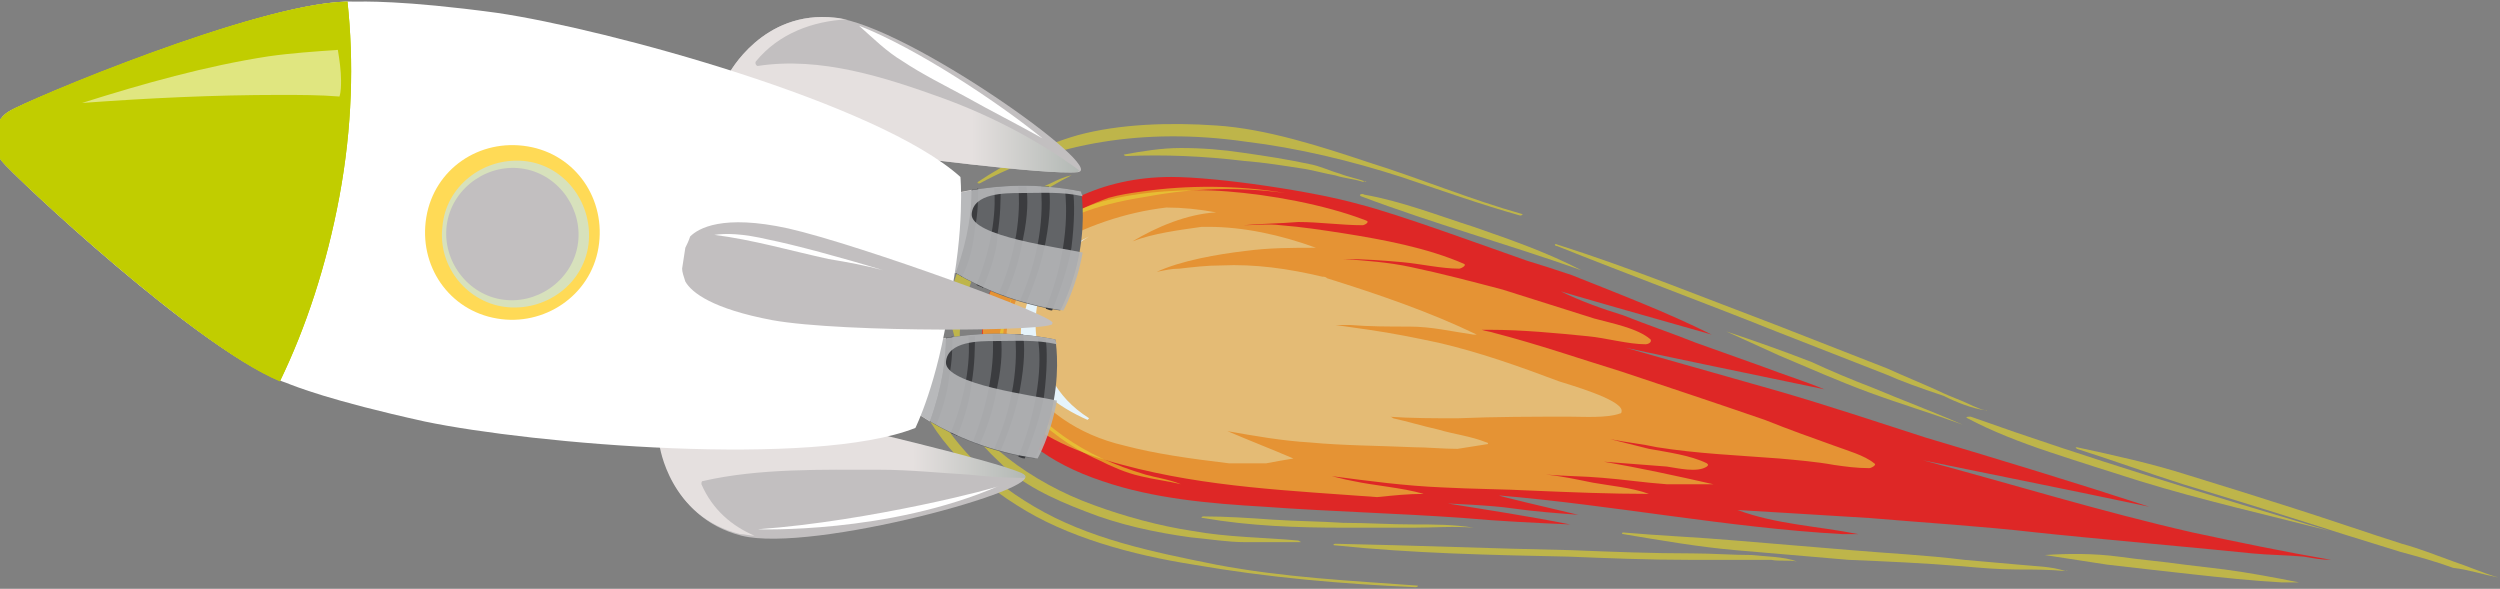 <?xml version="1.0" encoding="utf-8"?>
<!-- Generator: Adobe Illustrator 24.0.3, SVG Export Plug-In . SVG Version: 6.00 Build 0)  -->
<svg version="1.1" id="圖層_1" xmlns="http://www.w3.org/2000/svg" xmlns:xlink="http://www.w3.org/1999/xlink" x="0px" y="0px"
	 viewBox="0 0 155.4 36.6" style="enable-background:new 0 0 155.4 36.6;" xml:space="preserve">
<rect x="0" y="0" width="155.4" height="36.6" fill="#808080" stroke="none"/>
<style type="text/css">
	.st0{fill:#DE2726;}
	.st1{opacity:0.6;fill:#E7D927;enable-background:new    ;}
	.st2{opacity:0.6;fill:#E9DA3F;enable-background:new    ;}
	.st3{fill:#E4BB75;}
	.st4{fill:#E6F4FB;}
	.st5{fill:#626467;}
	.st6{fill:url(#SVGID_1_);}
	.st7{fill:#3B3C3F;}
	.st8{opacity:0.9;fill:#B4B5B7;enable-background:new    ;}
	.st9{fill:url(#SVGID_2_);}
	.st10{fill:#C2BFC0;}
	.st11{fill:url(#SVGID_3_);}
	.st12{fill:#FFFFFF;}
	.st13{fill:url(#SVGID_4_);}
	.st14{fill:#C1CD00;}
	.st15{fill:#FFDA56;}
	.st16{opacity:0.7;fill:#C7E5E7;enable-background:new    ;}
	.st17{opacity:0.7;fill:#FFFFFF;enable-background:new    ;}
	.st18{opacity:0.5;fill:#FFFFFF;enable-background:new    ;}
</style>
<g>
	<path class="st0" d="M136.3,33.1c-5.7-1.3-11.2-3-16.8-4.5c-0.1,0,9.4,1.9,14.1,2.9c-4.6-1.5-9.2-2.9-13.9-4.3
		c-3.1-1-6.1-2-9.2-2.9c-2.5-0.7-4.9-1.4-7.4-2.1c-0.7-0.2-1.4-0.4-2.1-0.6c-0.1,0,9,1.9,12.4,2.6c-1.2-0.5-2.5-0.9-3.8-1.4
		c-1.4-0.5-2.8-1-4.2-1.5c-1.5-0.6-3-1.1-4.5-1.7c-1.3-0.4-2.7-0.9-3.9-1.5c-0.1,0,6.2,1.8,9.4,2.7c-2.8-1.4-5.7-2.5-8.7-3.7
		c-0.9-0.3-1.8-0.6-2.8-0.9c-2.3-0.8-8-2.9-10.4-3.5c-2.8-0.8-8.8-1.7-11.7-1.7c-8.7,0-13.8,7.4-11,13.6c1,2.4,3.4,4.2,6.7,5.3
		c3.2,1.1,6.7,1.4,10.1,1.6c4.1,0.3,8.2,0.4,12.4,0.7c2.2,0.2,4.4,0.3,6.6,0.4c-2.5-0.5-5.1-0.9-7.6-1.3c-0.1,0,2.7,0.1,4,0.3
		c1.4,0.2,2.8,0.3,4.1,0.4c-1.7-0.4-5.1-1.2-4.9-1.2c7.1,0.6,14.2,2,21.3,2.4c0.3,0,0.7,0,1,0c-2.5-0.5-5.1-0.6-7.5-1.5
		c-0.1,0,6.7,0.4,8.2,0.5c3.5,0.3,6.9,0.5,10.4,0.9c2.7,0.3,11.6,1.1,13.4,1.3c1,0.1,2.1,0.1,3.2,0.2c0.6,0.1,1.1,0.2,1.7,0.2
		C142,34.3,139.1,33.7,136.3,33.1z"/>
	<path class="st1" d="M62.9,18.5c-0.3,1.1-0.8,2.3-0.4,3.5c0.3,1.2,0.7,2.3,1.7,3.4c1,1.2,2.6,2.3,4.3,3.1c0.9,0.4,1.7,0.7,2.7,1
		c0.7,0.2,1.5,0.3,2.2,0.6l0,0c-0.8-0.2-1.7-0.3-2.5-0.5c-0.9-0.2-1.8-0.6-2.6-1c-1.8-0.8-3.2-1.9-4.4-3.1
		C61.5,23.4,61.8,20.7,62.9,18.5C62.9,18.5,63,18.5,62.9,18.5z"/>
	<path class="st1" d="M68.9,12.3c0.7-0.2,1.4-0.3,2.1-0.4c2.8-0.4,5.9-0.4,8.9,0.1c0.1,0,0,0,0,0c-2.9-0.4-5.8-0.3-8.5,0.2
		c-1.3,0.2-2.7,0.5-3.8,0.9c-0.6,0.2-1.2,0.5-1.8,0.7C66.7,13.2,67.8,12.7,68.9,12.3z"/>
	<path class="st1" d="M80.8,33.7c-1.1,0-2.3,0-3.4,0s-2.3-0.2-3.4-0.3c-2.2-0.3-4.5-0.8-6.5-1.6c-2.1-0.8-4-1.7-5.4-3.1
		c-1.4-1.3-2.5-2.8-3-4.3h0.1c1.3,2.9,4.9,5.6,8.8,7c1.9,0.7,4.1,1.3,6.1,1.6c2.2,0.4,4.4,0.4,6.6,0.6
		C80.9,33.7,80.9,33.7,80.8,33.7z"/>
	<path class="st1" d="M62.2,14.2c-0.6,0.7-1,1.5-1.4,2.4c-0.4,0.7-0.6,1.4-0.8,2.1c-0.1,0.3-0.1,0.6-0.2,0.9
		c-0.1,0.6-0.2,1.1-0.1,1.7c0.1,0.4,0.1,0.8,0.2,1.1c-0.6-1.3-1-2.6-0.8-4s1-2.8,1.9-4c1-1.3,2.6-2.3,4.3-3c0.4-0.2,0.8-0.4,1.3-0.5
		C64.8,11.8,63.3,12.9,62.2,14.2z"/>
	<path class="st1" d="M84.7,11.3c-0.6-0.2-1.1-0.2-1.7-0.4c-0.6-0.1-1.3-0.3-1.9-0.4c-1.3-0.2-2.5-0.4-3.8-0.5
		c-2.5-0.3-4.9-0.4-7.3-0.3c-0.1,0-0.2-0.1-0.1-0.1c1.1-0.2,2.3-0.4,3.5-0.4c1.3,0,2.6,0.1,3.9,0.3c1.4,0.2,2.7,0.4,4.1,0.7
		c0.6,0.1,1.2,0.4,1.9,0.6c0.5,0.2,1.1,0.3,1.6,0.5C85,11.2,84.8,11.3,84.7,11.3z"/>
	<path class="st1" d="M91.6,32.8c-1.2-0.1-2.5,0-3.7,0c-1.5,0-2.9,0-4.4,0c-2.9,0-5.8-0.1-8.7-0.6c-0.2,0-0.1-0.1,0-0.1
		c1.4,0,2.9,0.1,4.3,0.2c1.5,0.1,2.9,0.1,4.4,0.2c1.5,0,2.9,0.1,4.4,0.1C89.1,32.6,90.4,32.6,91.6,32.8
		C91.7,32.8,91.7,32.8,91.6,32.8z"/>
	<path class="st1" d="M98.3,16.8c-4.5-1.6-9.2-2.9-13.7-4.6c-0.2-0.1,0.1-0.2,0.2-0.1c2.3,0.4,4.6,1.3,6.8,2
		C93.9,14.9,96.2,15.7,98.3,16.8C98.4,16.7,98.3,16.8,98.3,16.8z"/>
	<path class="st1" d="M122,26.4c-1.9-0.7-3.9-1.3-5.8-2s-3.7-1.5-5.6-2.3c-1.1-0.5-2.2-1-3.3-1.5c1.8,0.6,3.5,1.2,5.3,1.9
		c1.3,0.6,2.5,1.1,3.8,1.6C118.3,24.9,120.2,25.6,122,26.4C122.2,26.4,122.1,26.4,122,26.4z"/>
	<path class="st1" d="M144.8,33c-3.9-1-7.9-1.9-11.8-3.1c-1.9-0.6-3.8-1.2-5.6-1.8c-1.8-0.6-3.6-1.3-5.1-2.1
		c-0.2-0.1,0.1-0.1,0.2-0.1C129.8,28.5,137.4,30.8,144.8,33C145,33,144.9,33,144.8,33z"/>
	<path class="st1" d="M131.7,34.6c1.4,0.2,2.7,0.3,4.1,0.5c0.8,0.1,1.7,0.2,2.5,0.3c1.5,0.2,3.1,0.5,4.6,0.8c-0.4,0-0.8,0-1.1,0
		c-1.8-0.1-3.7-0.3-5.5-0.5s-3.6-0.4-5.3-0.6c-1.3-0.2-2.6-0.4-3.9-0.6C128.6,34.4,130.2,34.4,131.7,34.6z"/>
	<path class="st1" d="M128.4,35.5c-1-0.1-2-0.1-3-0.1c-1.1,0-2.3-0.1-3.4-0.2c-2.4-0.2-4.7-0.3-7.1-0.4c-2.3-0.2-4.7-0.4-7-0.6
		c-2.3-0.2-4.6-0.6-7-1c-0.1,0-0.1-0.1,0-0.1c2.3,0.2,4.7,0.3,7,0.5c2.4,0.2,4.8,0.4,7.2,0.6c2.3,0.2,4.6,0.3,7,0.6
		c1.1,0.1,2.3,0.2,3.4,0.3C126.5,35.2,127.5,35.2,128.4,35.5C128.6,35.4,128.5,35.5,128.4,35.5z"/>
	<path class="st1" d="M111.7,34.9c-0.5-0.1-1.1,0-1.6-0.1c-0.5,0-1.1,0-1.6,0c-1.2,0-2.3,0-3.5,0c-2.5,0-5-0.1-7.5-0.2
		c-4.8-0.1-9.7-0.2-14.5-0.7c-0.2,0-0.1-0.1,0-0.1c4.9,0.1,9.8,0.3,14.7,0.4c2.5,0.1,5,0.2,7.5,0.2c1.2,0,2.5,0.1,3.7,0.1
		C109.8,34.6,110.9,34.6,111.7,34.9C111.8,34.9,111.8,34.9,111.7,34.9z"/>
	<path class="st1" d="M155.3,35.9c-1-0.3-1.9-0.7-2.8-1c-1.1-0.4-2.1-0.8-3.2-1.1c-2.2-0.7-4.5-1.5-6.7-2.2s-4.4-1.4-6.7-2.1
		c-2.2-0.7-4.5-1.2-6.8-1.7c-0.1,0-0.1,0,0,0.1c2.2,0.7,4.4,1.5,6.6,2.2c2.3,0.7,4.6,1.4,6.8,2.1c2.2,0.7,4.4,1.4,6.7,2.1
		c1.1,0.3,2.2,0.6,3.3,1C153.4,35.4,154.3,35.7,155.3,35.9C155.4,35.9,155.4,35.9,155.3,35.9z"/>
	<path class="st1" d="M123.4,25.5c-0.5-0.1-1-0.4-1.5-0.6s-1-0.4-1.4-0.6c-1.1-0.5-2.1-0.9-3.2-1.4c-2.3-0.9-4.6-1.8-6.9-2.7
		c-4.5-1.7-8.9-3.5-13.6-5c-0.2-0.1-0.2,0.1,0,0.1c4.5,1.8,9.1,3.5,13.6,5.3c2.3,0.9,4.6,1.8,6.9,2.7c0.9,0.4,2,0.8,3.5,1.3
		C121.6,25,122.6,25.4,123.4,25.5C123.6,25.6,123.5,25.5,123.4,25.5z"/>
	<path class="st1" d="M60.8,11.3c1.8-1.2,3.8-2.2,6.2-2.9c2.6-0.7,5.7-0.8,8.6-0.6c3.1,0.2,6.5,1.3,9.5,2.3c3.2,1,6.3,2.3,9.5,3.2
		c0.1,0,0,0.1-0.1,0.1c-2.5-0.7-5-1.6-7.4-2.4c-3.1-1-6.4-1.8-9.7-2.2c-6.3-0.9-11.9,0.1-16.5,2.6C60.8,11.4,60.7,11.4,60.8,11.3z"
		/>
	<path class="st1" d="M63.2,31.4L63.2,31.4c-3.2-2-5.8-4.9-6.5-7.8c-0.3-1.3-0.4-2.8-0.3-4c0.2-1.4,0.8-2.8,1.7-4c0,0,0.2-0.1,0.1,0
		c-1.5,2.4-2,5.6-0.8,8.4c1.3,3,3.5,5.5,6.9,7.5s7.3,2.8,11.3,3.6c4.2,0.8,8.4,1,12.5,1.3c0.1,0,0,0.1-0.1,0.1
		c-4.6-0.2-9.2-0.6-13.8-1.4C70.4,34.5,66.3,33.4,63.2,31.4z"/>
	<path class="st2" d="M82.8,29.6c2.3,0.3,4.5,0.6,6.9,0.7c1.9,0.1,3.7,0.1,5.6,0.2c2.4,0.1,4.8,0.2,7.2,0.2
		c-1.1-0.4-2.4-0.5-3.5-0.7c-1-0.2-1.9-0.4-2.9-0.5c1.2,0.1,2.4,0.1,3.5,0.2c1.3,0.1,2.6,0.3,4,0.4c1,0,1.9,0,2.9,0
		c-2.2-0.5-4.5-1-6.8-1.4c1.3,0.1,2.6,0.2,3.9,0.3c0.7,0.1,1.9,0.4,2.5,0c0.1-0.1,0.1-0.1,0-0.2c-1-0.5-2.5-0.7-3.6-0.9
		c-0.8-0.2-1.6-0.4-2.4-0.6c1,0.2,2,0.3,2.9,0.5c2.5,0.4,5,0.5,7.6,0.7c1.1,0.1,2.3,0.2,3.4,0.4c0.7,0.1,1.4,0.2,2.2,0.2
		c0.1,0,0.5-0.2,0.3-0.3c-0.6-0.5-1.7-0.8-2.5-1.1c-1.4-0.5-2.8-1-4.3-1.6c-2.9-1-5.9-2-8.9-3c-2.6-0.8-5.2-1.7-7.9-2.4
		c-0.3-0.1-0.5-0.1-0.8-0.2c0.2,0,0.4,0,0.5,0c2,0,4.1,0.2,6.1,0.4c1.1,0.1,2.5,0.5,3.6,0.5c0.1,0,0.4-0.1,0.3-0.3
		c-0.8-0.7-2.4-1-3.5-1.3c-1.9-0.6-3.8-1.2-5.7-1.8c-1.9-0.5-3.8-1-5.7-1.4c-1.4-0.3-2.8-0.4-4.2-0.5c1.3,0,2.6,0.1,3.7,0.2
		s2.4,0.4,3.5,0.4c0.1,0,0.5-0.2,0.3-0.3c-2.3-1-5-1.5-7.5-1.9c-1.3-0.2-2.6-0.4-3.9-0.5c-0.8-0.1-1.5,0-2.3,0
		c1.1-0.1,2.2-0.1,3.4-0.2c1.3,0,2.7,0.2,4,0.2c0.1,0,0.5-0.2,0.2-0.3c-1.3-0.5-2.8-0.9-4.3-1.2s-3-0.5-4.3-0.6
		c-2.4-0.2-5.5,0-7.7,0.6c-4.3,1.3-7.3,4.2-7.5,7.7c-0.1,1.8,0.3,3.6,1.8,5.2c1.6,1.7,4.2,2.8,6.9,3.5c5.2,1.4,10.5,1.6,15.8,2
		c1-0.1,1.9-0.2,2.9-0.2c-1.4-0.4-3-0.5-4.4-0.8c-0.6-0.1-1.2-0.3-1.8-0.4C82.5,29.6,82.6,29.6,82.8,29.6z"/>
	<path class="st3" d="M69.9,27.7c-3-0.7-5.1-2.3-6.4-4.3c-0.3-0.5-0.5-1-0.6-1.6c0,0.1,0,0.2-0.1,0.3c0,0-0.1,0.1-0.1,0
		c0-0.6-0.2-1.1-0.1-1.7c0.2-0.8,0.5-1.6,0.8-2.4c0.2-0.5,0.5-1,0.8-1.5c0.3-0.5,0.7-0.9,1.1-1.2c2.1-1.2,4.6-2.1,7.2-2.4
		c1,0,2,0.1,3.1,0.3c-1.8,0.1-3.7,0.9-5.2,1.8c1.3-0.5,2.9-0.7,4.3-0.9c0.1,0,0.3,0,0.4,0c2.2,0,4.5,0.5,6.7,1.3
		c-1.5,0-2.9,0-4.4,0.2c-1.7,0.2-4,0.6-5.5,1.3c0.5-0.1,0.9-0.2,1.4-0.2c0.9-0.1,1.7-0.2,2.6-0.2c2.1-0.1,4.2,0.2,6.3,0.7
		c0.1,0,0.2,0,0.3,0.1c3.2,1,6.4,2.1,9.3,3.5c-0.1,0-0.1,0-0.2,0c-1.4-0.2-2.6-0.5-4-0.5c-1.2,0-2.5,0-3.7-0.1c-0.3,0-0.7,0-0.9,0
		c0.7,0.1,1.4,0.2,2.1,0.3c1.4,0.2,2.9,0.5,4.3,0.8c2.6,0.6,5.1,1.5,7.5,2.4c0.6,0.2,3.8,1.1,3.9,1.8c0,0.1,0,0.2-0.1,0.2
		c-0.8,0.3-2.3,0.2-3.1,0.2c-2.3,0-4.6,0-7,0.1c-1.4,0-2.9,0-4.3-0.1c0.1,0,0.2,0,0.3,0.1c0.9,0.2,1.9,0.5,2.8,0.7
		c1,0.3,2,0.4,3,0.8c0.1,0,0.1,0.1,0.1,0.1c-0.6,0.1-1.3,0.2-1.9,0.3c-0.9,0-1.9-0.1-2.7-0.1c-2.2-0.1-4.4-0.1-6.5-0.3
		c-1.7-0.1-3.4-0.4-5.1-0.7c1.4,0.6,2.7,1.1,4.1,1.7c-0.6,0.1-1.2,0.2-1.7,0.3c-0.8,0-1.6,0-2.3,0C73.9,28.5,71.8,28.2,69.9,27.7z"
		/>
	<path class="st4" d="M64.9,24.4c-1.1-1.3-1.6-2.9-1.4-4.3c0.1-0.3,0.1-0.5,0.2-0.8c0.1-0.2,0.1-0.4,0.2-0.6
		c0.3-0.8,0.8-1.6,1.5-2.3c0.2-0.2,0.5-0.4,0.7-0.7c0.5-0.4,1-0.7,1.6-1c-1.7,1-2.9,2.6-3.2,4.1c-0.3,1.6-0.1,3.3,0.9,4.8
		c0.5,0.9,1.2,1.7,2.3,2.4l-0.1,0.1C66.7,25.7,65.8,25.2,64.9,24.4C64.9,24.5,64.9,24.4,64.9,24.4z"/>
</g>
<path class="st5" d="M55.5,24.5l0.5-2.7c0,0,4.1-1.8,9.6-0.7c0,0,0.3,1.6-0.1,3.8s-1.2,3.6-1.2,3.6C58.7,27.7,55.5,24.5,55.5,24.5z"
	/>
<g>
	
		<linearGradient id="SVGID_1_" gradientUnits="userSpaceOnUse" x1="36.589" y1="-2222.446" x2="38.485" y2="-2238.262" gradientTransform="matrix(-0.175 0.985 -0.985 -0.175 -2128.408 -403.801)">
		<stop  offset="0.458" style="stop-color:#E5E0DE"/>
		<stop  offset="1" style="stop-color:#8CA79A"/>
	</linearGradient>
	<path class="st6" d="M57.8,26.2c-1.5-0.9-2.3-1.7-2.3-1.7l0.5-2.7c0,0,1.1-0.5,2.8-0.8C58.8,22.2,58.6,24,57.8,26.2z"/>
	<path class="st7" d="M64.5,21c0.1,0,0.3,0,0.5,0.1c0.1,0.6,0.1,1.9-0.1,3.5c-0.2,1.1-0.6,2.4-1.2,3.9c-0.2,0-0.3-0.1-0.4-0.1
		C64.8,24.7,64.7,21.9,64.5,21z"/>
	<path class="st7" d="M63.1,20.8c0.2,0,0.3,0,0.5,0c0.1,0.7,0.1,1.8-0.2,3.4c-0.2,1.1-0.6,2.4-1.2,3.8c-0.1,0-0.3-0.1-0.4-0.1
		C63.3,24.5,63.2,21.8,63.1,20.8z"/>
	<path class="st7" d="M59.5,27.1c-0.1-0.1-0.3-0.1-0.4-0.2c1.1-2.7,1.2-4.9,1.1-6c0.2,0,0.3,0,0.4,0c0,0.7,0,1.7-0.2,2.9
		C60.3,24.7,60,25.9,59.5,27.1z"/>
	<path class="st7" d="M61.7,20.8c0.1,0,0.3,0,0.5,0c0.1,0.7,0.1,1.8-0.2,3.2c-0.2,1.1-0.5,2.3-1.1,3.6c-0.1,0-0.3-0.1-0.4-0.2
		C61.7,24.4,61.8,21.9,61.7,20.8z"/>
	<path class="st7" d="M58.2,26.4c-0.1-0.1-0.3-0.2-0.4-0.2c0.8-2.2,1-4,1-5.2c0.1,0,0.3,0,0.4-0.1c0,0.7,0,1.5-0.2,2.5
		C58.9,24.4,58.6,25.4,58.2,26.4z"/>
</g>
<path class="st8" d="M55.5,24.5l0.5-2.7c0,0,4.1-1.8,9.6-0.7c0,0,0,0.1,0.1,0.3c-1.3-0.3-2.6-0.2-3.9-0.2c-0.9,0-2.9,0-3,1.3
	c-0.1,1.4,5.6,2.1,6.9,2.4l0,0c-0.4,2.2-1.2,3.6-1.2,3.6C58.7,27.7,55.5,24.5,55.5,24.5z"/>
<path class="st5" d="M57.1,15.3l0.5-2.7c0,0,4.1-1.8,9.6-0.7c0,0,0.3,1.6-0.1,3.8s-1.2,3.6-1.2,3.6C60.4,18.5,57.1,15.3,57.1,15.3z"
	/>
<g>
	
		<linearGradient id="SVGID_2_" gradientUnits="userSpaceOnUse" x1="27.256" y1="-2222.445" x2="29.152" y2="-2238.261" gradientTransform="matrix(-0.175 0.985 -0.985 -0.175 -2128.408 -403.801)">
		<stop  offset="0.458" style="stop-color:#E5E0DE"/>
		<stop  offset="1" style="stop-color:#8CA79A"/>
	</linearGradient>
	<path class="st9" d="M59.4,17c-1.5-0.9-2.3-1.7-2.3-1.7l0.5-2.7c0,0,1.1-0.5,2.8-0.8C60.4,13,60.3,14.8,59.4,17z"/>
	<path class="st7" d="M66.2,11.8c0.1,0,0.3,0,0.5,0.1c0.1,0.6,0.1,1.9-0.1,3.5c-0.2,1.1-0.6,2.4-1.2,3.9c-0.2,0-0.3-0.1-0.4-0.1
		C66.5,15.5,66.3,12.7,66.2,11.8z"/>
	<path class="st7" d="M64.7,11.6c0.2,0,0.3,0,0.5,0c0.1,0.7,0.1,1.8-0.2,3.4c-0.2,1.1-0.6,2.4-1.2,3.8c-0.1,0-0.3-0.1-0.4-0.1
		C64.9,15.3,64.8,12.6,64.7,11.6z"/>
	<path class="st7" d="M61.1,17.9c-0.1-0.1-0.3-0.1-0.4-0.2c1.1-2.7,1.2-4.9,1.1-6c0.2,0,0.3,0,0.4,0c0,0.7,0,1.7-0.2,2.9
		C62,15.5,61.6,16.7,61.1,17.9z"/>
	<path class="st7" d="M63.3,11.6c0.1,0,0.3,0,0.5,0c0.1,0.7,0.1,1.8-0.2,3.2c-0.2,1.1-0.5,2.3-1.1,3.6c-0.1,0-0.3-0.1-0.4-0.2
		C63.4,15.2,63.4,12.7,63.3,11.6z"/>
	<path class="st7" d="M59.8,17.2c-0.1-0.1-0.3-0.2-0.4-0.2c0.8-2.2,1-4,1-5.2c0.1,0,0.3,0,0.4-0.1c0,0.7,0,1.5-0.2,2.5
		C60.5,15.2,60.3,16.2,59.8,17.2z"/>
</g>
<path class="st8" d="M57.1,15.3l0.5-2.7c0,0,4.1-1.8,9.6-0.7c0,0,0,0.1,0.1,0.3C66,11.9,64.7,12,63.4,12c-0.9,0-2.9,0-3,1.3
	c-0.1,1.4,5.6,2.1,6.9,2.4l0,0c-0.4,2.2-1.2,3.6-1.2,3.6C60.4,18.5,57.1,15.3,57.1,15.3z"/>
<path class="st10" d="M45.3,4.6c0,0,2.1-4,6.6-3.5s17,9.4,15.1,9.6c-2,0.2-11.7-1.1-11.7-1.1L45.3,4.6z"/>
<linearGradient id="SVGID_3_" gradientUnits="userSpaceOnUse" x1="45.3" y1="30.111" x2="67.1" y2="30.111" gradientTransform="matrix(1 0 0 -1 0 36)">
	<stop  offset="0.693" style="stop-color:#E5E0DF"/>
	<stop  offset="1" style="stop-color:#B2B8B4"/>
</linearGradient>
<path class="st11" d="M47,3.8c-0.1,0.1,0,0.3,0.1,0.3c3.9-0.6,7.9,0.7,11.5,2c3,1.1,5.9,2.6,8.5,4.5c0,0-0.1,0-0.1,0.1
	c-2,0.2-11.7-1.1-11.7-1.1l-10-5c0,0,2.1-4,6.6-3.5c0.2,0,0.5,0.1,0.8,0.1C50.5,1.3,48.4,2.1,47,3.8z"/>
<path class="st12" d="M60,6c-1.3-0.7-2.7-1.4-3.9-2.2c-1-0.6-1.8-1.4-2.7-2.2l0,0c3.6,1.4,8.7,4.8,11.4,7C63.2,7.7,61.6,6.9,60,6z"
	/>
<path class="st10" d="M41.1,27.8c0,0,0.6,4.4,5,5.5s19.2-3,17.5-3.8c-1.7-0.8-11.3-3-11.3-3L41.1,27.8z"/>
<linearGradient id="SVGID_4_" gradientUnits="userSpaceOnUse" x1="41" y1="6.15" x2="63.739" y2="6.15" gradientTransform="matrix(1 0 0 -1 0 36)">
	<stop  offset="0.693" style="stop-color:#E5E0DF"/>
	<stop  offset="1" style="stop-color:#B2B8B4"/>
</linearGradient>
<path class="st13" d="M63.7,29.7c-0.1,0-0.2,0-0.4,0c-1,0-2.1-0.1-3.1-0.2c-1.8-0.1-3.6-0.3-5.5-0.3c-3.6,0-7.5-0.1-11,0.7
	c-0.1,0-0.1,0.1-0.1,0.2c0.7,1.6,1.9,2.6,3.3,3.2c-0.3,0-0.6-0.1-0.9-0.1c-4.4-1.1-5-5.5-5-5.5l11.2-1.3c0,0,9.5,2.2,11.3,3
	C63.7,29.5,63.8,29.6,63.7,29.7z"/>
<path class="st12" d="M26.4,26.2c-5.9-1.3-8.1-2.2-8.6-2.4C12.7,22.1,0.8,10.9,0.1,10c-0.5-0.7-0.5-1.4-0.4-1.7c0-0.3,0.2-1,0.9-1.4
	c1-0.6,16.1-7,21.4-6.8c0.5,0,3-0.1,8.9,0.7c6.8,1,23.7,5.6,28.8,10.2c0,0,0.3,3.1-0.7,7.9c-0.7,4.9-2.1,7.7-2.1,7.7
	C50.6,29.1,33.1,27.6,26.4,26.2z"/>
<path class="st10" d="M42.6,17.5c-0.1-0.3-0.2-0.6-0.2-0.8l0.2-1.3c0.1-0.2,0.2-0.4,0.3-0.7c0.5-0.5,2-1.4,6.1-0.5
	c4.4,1,17.1,5.6,16.4,5.9c0.5,0.5-13,0.6-17.4-0.2C44.3,19.2,43,18.2,42.6,17.5z"/>
<path class="st12" d="M51.5,16.1c-2.3-0.5-4.7-1.2-7.1-1.5c0.7-0.1,1.7-0.1,3.4,0.3c1.5,0.3,4.5,1.1,7.1,1.9
	C53.8,16.5,52.7,16.3,51.5,16.1z"/>
<g>
	<path class="st14" d="M-0.3,8.3c0-0.3,0.2-1,0.9-1.4c0.9-0.6,15.3-6.7,21-6.8c0.4,3.7,0.3,7.8-0.5,12.1s-2.1,8.2-3.7,11.5
		C12.1,21.5,0.7,10.8,0.1,10S-0.4,8.6-0.3,8.3z"/>
	<path class="st14" d="M-0.3,8.3c0-0.3,0.2-1,0.9-1.4c0.9-0.6,15.3-6.7,21-6.8c0.4,3.7,0.3,7.8-0.5,12.1s-2.1,8.2-3.7,11.5
		C12.1,21.5,0.7,10.8,0.1,10S-0.4,8.6-0.3,8.3z"/>
</g>
<g>
	<path class="st12" d="M22.6,1.8c0.3,0,0.6-0.1,0.6-0.4s-0.1-0.6-0.4-0.6s-0.6,0.1-0.6,0.4C22.1,1.5,22.3,1.7,22.6,1.8z"/>
	<path class="st12" d="M22.2,12.9c0.3,0,0.6-0.1,0.6-0.4c0-0.3-0.1-0.6-0.4-0.6s-0.6,0.1-0.6,0.4C21.7,12.5,21.9,12.8,22.2,12.9z"/>
	<path class="st12" d="M18.6,23.4c0.3,0,0.6-0.1,0.6-0.4s-0.1-0.6-0.4-0.6s-0.6,0.1-0.6,0.4C18.1,23,18.3,23.3,18.6,23.4z"/>
	<path class="st12" d="M20.9,18.2c0.3,0,0.6-0.1,0.6-0.4s-0.1-0.6-0.4-0.6s-0.6,0.1-0.6,0.4C20.4,17.9,20.6,18.1,20.9,18.2z"/>
	<path class="st12" d="M22.8,7.4c0.3,0,0.6-0.1,0.6-0.4S23.3,6.4,23,6.4s-0.6,0.1-0.6,0.4C22.3,7.1,22.5,7.3,22.8,7.4z"/>
</g>
<path class="st15" d="M30.9,19.8c2.9,0.5,5.8-1.4,6.3-4.4s-1.4-5.8-4.4-6.3s-5.8,1.4-6.3,4.4S27.9,19.3,30.9,19.8z"/>
<path class="st16" d="M31.6,19.1c2.5,0.2,4.8-1.6,5-4.1c0.2-2.5-1.6-4.8-4.1-5s-4.8,1.6-5,4.1C27.2,16.6,29.1,18.9,31.6,19.1z"/>
<path class="st10" d="M31.1,18.6c2.2,0.4,4.4-1.1,4.8-3.3s-1.1-4.4-3.3-4.8s-4.4,1.1-4.8,3.3C27.4,16,28.9,18.2,31.1,18.6z"/>
<path class="st12" d="M47.1,32.9c0,0,8.1,0.3,15-2.7C62.1,30.3,54.1,32.4,47.1,32.9z"/>
<path class="st17" d="M22.5,6.1c0-0.2,0-0.5,0-0.7c0-0.8-0.1-1.6-0.1-2.4c2.9,0,5.8,0.3,8.7,0.8c9.3,1.8,18.2,5.4,27.1,8.6
	c0,0.6-0.1,1.3-0.1,2.1c-8.4-2.3-16.7-5.1-25.2-6.9C29.4,7,26,6.4,22.5,6.1z"/>
<path class="st18" d="M21.2,5c0,0.3,0,0.7-0.1,1c-1.2-0.1-2.5-0.1-3.7-0.1c-4.1,0-8.2,0.2-12.3,0.5c3.8-1.2,7.7-2.3,11.6-2.9
	c1.4-0.2,2.9-0.3,4.3-0.4C21.1,3.7,21.2,4.4,21.2,5z"/>
</svg>

